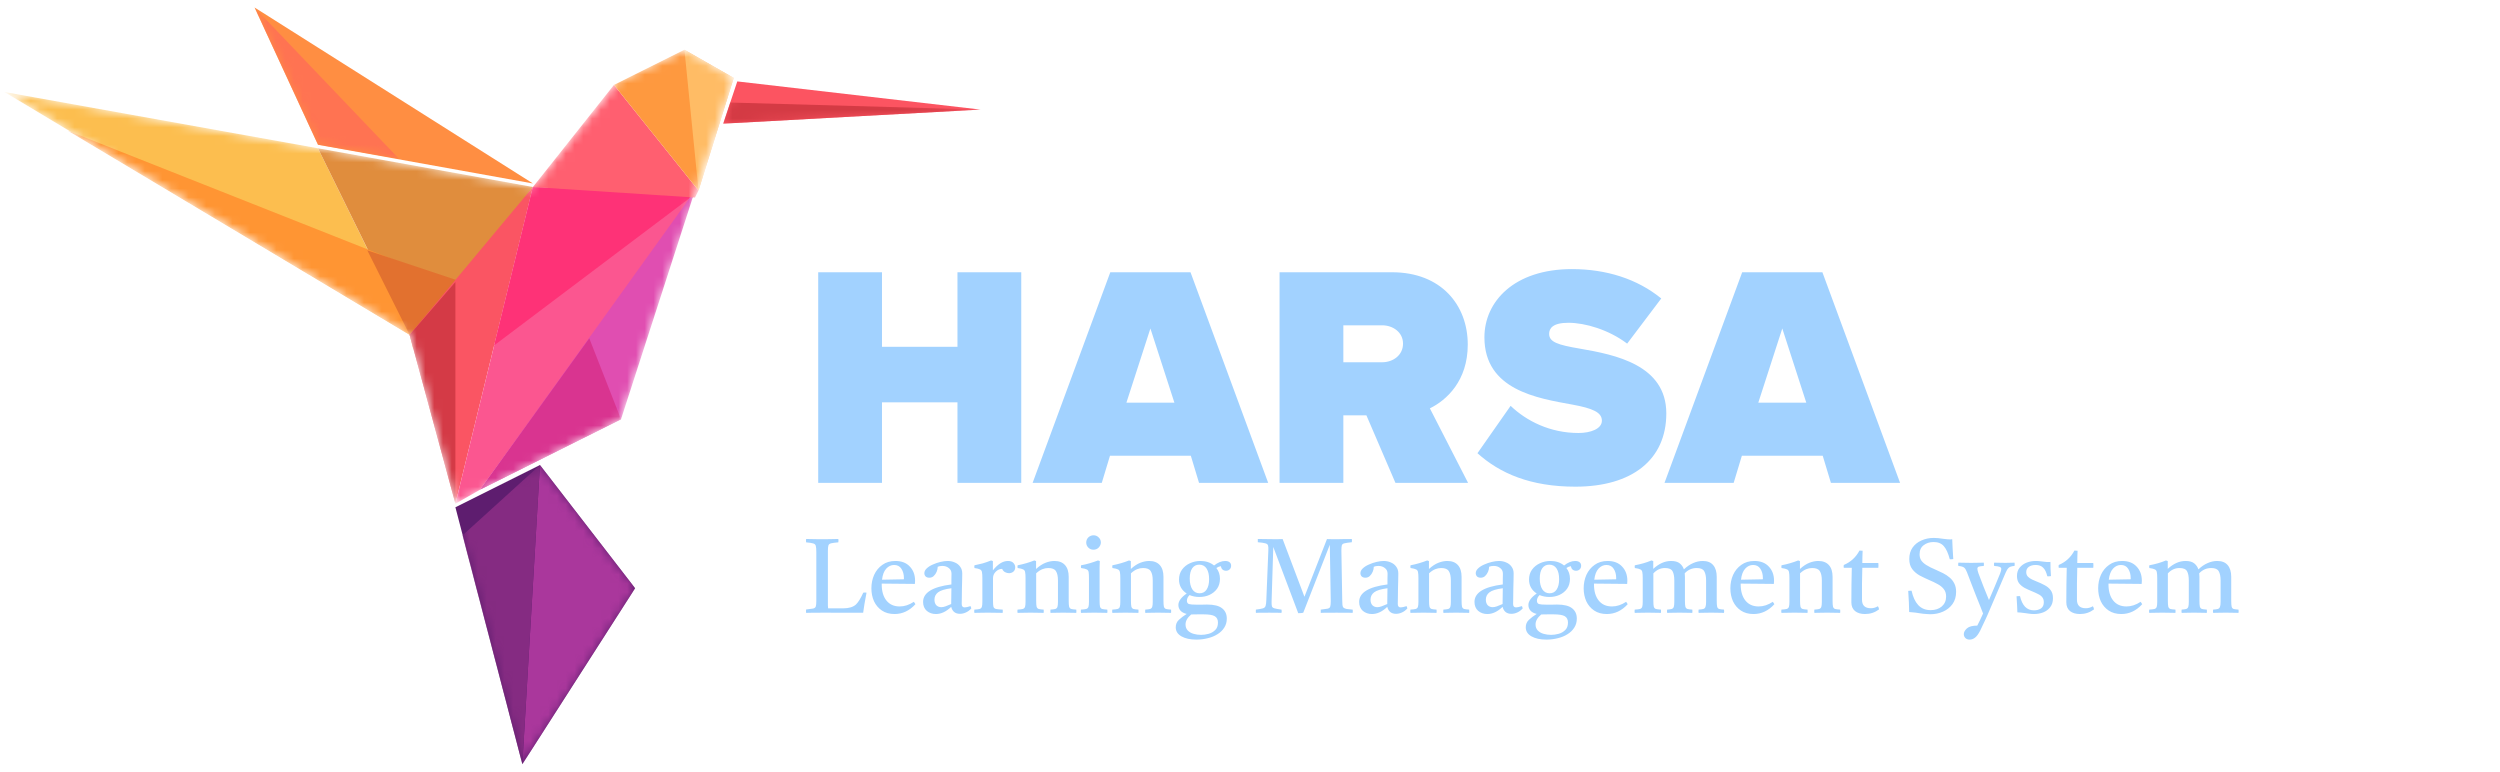 <svg width="285" height="88" viewBox="0 0 285 88" fill="none" xmlns="http://www.w3.org/2000/svg">
<g clip-path="url(#clip0_2197_19279)">
<mask id="mask0_2197_19279" style="mask-type:luminance" maskUnits="userSpaceOnUse" x="0" y="5" width="84" height="53">
<path d="M46.694 38.169L51.916 57.428L70.796 47.798L83.65 8.88L78.026 5.67L70.394 9.281L60.753 21.318L0.5 10.485L46.694 38.169Z" fill="white"/>
</mask>
<g mask="url(#mask0_2197_19279)">
<path fill-rule="evenodd" clip-rule="evenodd" d="M36.25 16.904L46.694 38.169L0.5 10.485L36.25 16.904Z" fill="#FCBE4F"/>
<path fill-rule="evenodd" clip-rule="evenodd" d="M47.498 39.774L36.25 16.904L60.753 21.318L47.498 39.774Z" fill="#E08D3D"/>
<path fill-rule="evenodd" clip-rule="evenodd" d="M7.73 14.898L52.318 32.552L47.096 39.774L46.694 38.169L7.73 14.898Z" fill="#FF9533"/>
<path fill-rule="evenodd" clip-rule="evenodd" d="M47.498 39.774L41.874 28.54L52.719 32.151L47.498 39.774Z" fill="#E2712F"/>
<path fill-rule="evenodd" clip-rule="evenodd" d="M46.694 38.169L60.753 21.318L51.916 57.428L46.694 38.169Z" fill="#FA5563"/>
<path fill-rule="evenodd" clip-rule="evenodd" d="M46.694 38.169L51.916 32.151V57.428L46.694 38.169Z" fill="#D43A46"/>
<path fill-rule="evenodd" clip-rule="evenodd" d="M51.916 57.428L60.753 21.318L79.231 22.12L54.728 55.823L51.916 57.428Z" fill="#FB5690"/>
<path fill-rule="evenodd" clip-rule="evenodd" d="M60.753 21.318L79.231 22.12L56.335 39.373L60.753 21.318Z" fill="#FE3277"/>
<path fill-rule="evenodd" clip-rule="evenodd" d="M54.728 55.823L70.795 47.798L79.231 21.719L54.728 55.823Z" fill="#E04EB1"/>
<path fill-rule="evenodd" clip-rule="evenodd" d="M54.728 55.823L70.795 47.798L67.18 38.57L54.728 55.823Z" fill="#D93490"/>
<path fill-rule="evenodd" clip-rule="evenodd" d="M60.753 21.318L69.992 9.682L79.633 21.719L79.231 22.521L60.753 21.318Z" fill="#FF5F70"/>
<path fill-rule="evenodd" clip-rule="evenodd" d="M79.633 21.719L69.992 9.682L78.026 5.67L83.65 8.88L79.633 21.719Z" fill="#FE993F"/>
<path fill-rule="evenodd" clip-rule="evenodd" d="M83.65 8.88L78.026 5.67L79.633 21.719L83.65 8.88Z" fill="#FFBC65"/>
</g>
<path fill-rule="evenodd" clip-rule="evenodd" d="M51.916 57.829L61.557 53.014L72.402 67.057L59.548 87.118L51.916 57.829Z" fill="#5E1D6F"/>
<mask id="mask1_2197_19279" style="mask-type:luminance" maskUnits="userSpaceOnUse" x="51" y="53" width="22" height="35">
<path d="M51.916 57.829L61.557 53.014L72.402 67.057L59.548 87.118L51.916 57.829Z" fill="white"/>
</mask>
<g mask="url(#mask1_2197_19279)">
<path fill-rule="evenodd" clip-rule="evenodd" d="M59.548 87.118L61.557 53.014L72.402 67.057L59.548 87.118Z" fill="#AA379C"/>
<path fill-rule="evenodd" clip-rule="evenodd" d="M59.548 87.118L52.719 61.039L61.557 53.014L59.548 87.118Z" fill="#852B82"/>
</g>
<path fill-rule="evenodd" clip-rule="evenodd" d="M36.25 16.503L60.753 20.916L29.02 0.855L36.25 16.503Z" fill="#FF8E42"/>
<mask id="mask2_2197_19279" style="mask-type:luminance" maskUnits="userSpaceOnUse" x="29" y="0" width="32" height="21">
<path d="M36.25 16.503L60.753 20.916L29.02 0.855L36.25 16.503Z" fill="white"/>
</mask>
<g mask="url(#mask2_2197_19279)">
<path fill-rule="evenodd" clip-rule="evenodd" d="M36.25 16.503L29.02 0.855L45.489 18.108L36.25 16.503Z" fill="#FF7352"/>
</g>
<path fill-rule="evenodd" clip-rule="evenodd" d="M82.445 14.096L84.051 9.281L111.768 12.491L82.445 14.096Z" fill="#FC5461"/>
<mask id="mask3_2197_19279" style="mask-type:luminance" maskUnits="userSpaceOnUse" x="82" y="9" width="30" height="6">
<path d="M82.445 14.096L84.051 9.281L111.768 12.491L82.445 14.096Z" fill="white"/>
</mask>
<g mask="url(#mask3_2197_19279)">
<path fill-rule="evenodd" clip-rule="evenodd" d="M82.445 14.096L111.768 12.491L83.248 11.688L82.445 14.096Z" fill="#D43A44"/>
</g>
</g>
<path d="M116.423 55.049H109.151V45.869H100.547V55.049H93.275V31.037H100.547V39.533H109.151V31.037H116.423V55.049ZM144.574 55.049H136.69L135.754 51.953H126.538L125.602 55.049H117.718L126.574 31.037H135.718L144.574 55.049ZM133.882 45.905L131.146 37.445L128.41 45.905H133.882ZM167.361 55.049H159.081L155.769 47.345H153.141V55.049H145.869V31.037H158.685C164.301 31.037 167.325 34.781 167.325 39.281C167.325 43.421 164.913 45.617 163.005 46.553L167.361 55.049ZM159.945 39.173C159.945 37.877 158.793 37.085 157.569 37.085H153.141V41.297H157.569C158.793 41.297 159.945 40.505 159.945 39.173ZM168.431 51.665L172.211 46.265C174.011 47.993 176.711 49.361 179.951 49.361C181.319 49.361 182.615 48.893 182.615 47.957C182.615 47.021 181.607 46.553 179.231 46.121C175.271 45.401 169.223 44.465 169.223 38.453C169.223 34.385 172.607 30.677 179.195 30.677C183.119 30.677 186.647 31.793 189.383 34.025L185.495 39.173C183.407 37.589 180.707 36.797 178.799 36.797C176.999 36.797 176.603 37.445 176.603 38.057C176.603 38.993 177.575 39.317 180.131 39.749C184.091 40.433 189.959 41.585 189.959 47.129C189.959 52.421 186.035 55.481 179.591 55.481C174.479 55.481 170.987 53.969 168.431 51.665ZM216.609 55.049H208.725L207.789 51.953H198.573L197.637 55.049H189.753L198.609 31.037H207.753L216.609 55.049ZM205.917 45.905L203.181 37.445L200.445 45.905H205.917Z" fill="#A2D2FF"/>
<path d="M91.896 69.867C91.88 69.747 91.88 69.619 91.896 69.483C92.272 69.443 92.54 69.407 92.7 69.375C92.86 69.335 92.96 69.255 93 69.135C93.04 69.007 93.06 68.803 93.06 68.523V62.943C93.06 62.607 93.04 62.367 93 62.223C92.96 62.079 92.856 61.987 92.688 61.947C92.528 61.899 92.264 61.859 91.896 61.827C91.88 61.707 91.88 61.579 91.896 61.443C92.064 61.443 92.26 61.447 92.484 61.455C92.716 61.455 92.944 61.459 93.168 61.467C93.392 61.467 93.576 61.467 93.72 61.467C93.872 61.467 94.06 61.467 94.284 61.467C94.516 61.459 94.748 61.455 94.98 61.455C95.22 61.447 95.416 61.443 95.568 61.443C95.592 61.563 95.592 61.691 95.568 61.827C95.192 61.859 94.92 61.895 94.752 61.935C94.584 61.975 94.48 62.055 94.44 62.175C94.4 62.295 94.38 62.499 94.38 62.787V68.367C94.38 68.639 94.38 68.859 94.38 69.027C94.388 69.187 94.396 69.295 94.404 69.351H96.108C96.772 69.351 97.264 69.203 97.584 68.907C97.848 68.651 98.124 68.203 98.412 67.563C98.54 67.539 98.664 67.539 98.784 67.563C98.688 68.051 98.608 68.491 98.544 68.883C98.488 69.267 98.44 69.591 98.4 69.855C97.624 69.855 96.848 69.855 96.072 69.855C95.304 69.847 94.532 69.843 93.756 69.843C93.604 69.843 93.412 69.847 93.18 69.855C92.948 69.855 92.716 69.855 92.484 69.855C92.252 69.863 92.056 69.867 91.896 69.867ZM101.979 69.999C101.411 69.999 100.931 69.867 100.539 69.603C100.147 69.339 99.847 68.987 99.639 68.547C99.439 68.099 99.339 67.607 99.339 67.071C99.339 66.519 99.443 66.007 99.651 65.535C99.867 65.063 100.179 64.683 100.587 64.395C100.995 64.099 101.491 63.951 102.075 63.951C102.779 63.951 103.327 64.163 103.719 64.587C104.119 65.003 104.319 65.543 104.319 66.207C104.319 66.287 104.315 66.359 104.307 66.423C104.307 66.479 104.303 66.527 104.295 66.567L100.515 66.531C100.515 66.563 100.515 66.591 100.515 66.615C100.515 67.399 100.695 68.015 101.055 68.463C101.415 68.911 101.919 69.135 102.567 69.135C103.111 69.135 103.647 68.959 104.175 68.607C104.255 68.703 104.315 68.795 104.355 68.883C103.675 69.627 102.883 69.999 101.979 69.999ZM100.551 66.087L103.035 66.039C103.043 66.023 103.047 66.003 103.047 65.979C103.047 65.947 103.047 65.927 103.047 65.919C103.047 65.487 102.951 65.127 102.759 64.839C102.575 64.551 102.299 64.407 101.931 64.407C101.587 64.407 101.287 64.547 101.031 64.827C100.775 65.107 100.615 65.527 100.551 66.087ZM109.432 69.975C108.904 69.975 108.572 69.711 108.436 69.183C107.868 69.727 107.288 69.999 106.696 69.999C106.288 69.999 105.94 69.879 105.652 69.639C105.372 69.391 105.232 69.051 105.232 68.619C105.232 67.563 106.308 66.899 108.46 66.627C108.46 66.435 108.46 66.239 108.46 66.039C108.468 65.839 108.472 65.627 108.472 65.403C108.472 65.123 108.368 64.907 108.16 64.755C107.96 64.595 107.716 64.515 107.428 64.515C107.22 64.515 107.044 64.547 106.9 64.611C106.9 64.795 106.86 64.983 106.78 65.175C106.7 65.367 106.588 65.531 106.444 65.667C106.308 65.795 106.14 65.859 105.94 65.859C105.764 65.859 105.624 65.811 105.52 65.715C105.424 65.611 105.376 65.487 105.376 65.343C105.376 65.151 105.464 64.971 105.64 64.803C105.824 64.627 106.056 64.479 106.336 64.359C106.616 64.231 106.908 64.131 107.212 64.059C107.516 63.987 107.788 63.951 108.028 63.951C108.324 63.951 108.596 64.007 108.844 64.119C109.1 64.223 109.304 64.383 109.456 64.599C109.616 64.807 109.696 65.067 109.696 65.379C109.696 65.571 109.692 65.823 109.684 66.135C109.676 66.439 109.668 66.767 109.66 67.119C109.66 67.463 109.656 67.791 109.648 68.103C109.64 68.415 109.636 68.667 109.636 68.859C109.636 69.115 109.748 69.243 109.972 69.243C110.116 69.243 110.336 69.195 110.632 69.099C110.664 69.139 110.684 69.183 110.692 69.231C110.708 69.279 110.72 69.323 110.728 69.363C110.528 69.579 110.316 69.735 110.092 69.831C109.876 69.927 109.656 69.975 109.432 69.975ZM108.436 68.859L108.46 67.059C107.724 67.155 107.216 67.311 106.936 67.527C106.664 67.743 106.528 68.019 106.528 68.355C106.528 68.635 106.6 68.851 106.744 69.003C106.896 69.147 107.084 69.219 107.308 69.219C107.452 69.219 107.612 69.187 107.788 69.123C107.972 69.059 108.188 68.971 108.436 68.859ZM111.078 69.867C111.054 69.739 111.054 69.615 111.078 69.495C111.35 69.479 111.55 69.455 111.678 69.423C111.806 69.383 111.89 69.303 111.93 69.183C111.97 69.063 111.99 68.871 111.99 68.607V65.919C111.99 65.607 111.974 65.375 111.942 65.223C111.918 65.071 111.842 64.967 111.714 64.911C111.594 64.847 111.386 64.795 111.09 64.755C111.066 64.643 111.066 64.539 111.09 64.443C111.41 64.379 111.722 64.307 112.026 64.227C112.33 64.139 112.65 64.027 112.986 63.891L113.19 63.963V65.019C113.75 64.307 114.322 63.951 114.906 63.951C115.186 63.951 115.394 64.027 115.53 64.179C115.666 64.323 115.734 64.487 115.734 64.671C115.734 64.887 115.662 65.055 115.518 65.175C115.374 65.287 115.21 65.343 115.026 65.343C114.874 65.343 114.722 65.303 114.57 65.223C114.426 65.143 114.318 65.019 114.246 64.851C113.974 64.851 113.73 64.959 113.514 65.175C113.306 65.383 113.202 65.627 113.202 65.907V68.487C113.202 68.799 113.218 69.023 113.25 69.159C113.29 69.295 113.386 69.383 113.538 69.423C113.698 69.455 113.954 69.479 114.306 69.495C114.322 69.607 114.322 69.731 114.306 69.867C114.034 69.867 113.754 69.863 113.466 69.855C113.178 69.847 112.882 69.843 112.578 69.843C112.282 69.843 112.018 69.847 111.786 69.855C111.562 69.863 111.326 69.867 111.078 69.867ZM119.756 69.867C119.74 69.739 119.74 69.615 119.756 69.495C120.004 69.479 120.188 69.455 120.308 69.423C120.428 69.383 120.508 69.303 120.548 69.183C120.588 69.063 120.608 68.871 120.608 68.607V66.183C120.608 65.703 120.532 65.347 120.38 65.115C120.236 64.875 119.944 64.755 119.504 64.755C119.272 64.755 119.048 64.799 118.832 64.887C118.616 64.967 118.38 65.123 118.124 65.355V68.487C118.124 68.799 118.14 69.023 118.172 69.159C118.212 69.295 118.292 69.383 118.412 69.423C118.532 69.455 118.72 69.479 118.976 69.495C118.992 69.615 118.992 69.739 118.976 69.867C118.752 69.867 118.516 69.863 118.268 69.855C118.028 69.847 117.768 69.843 117.488 69.843C117.232 69.843 116.98 69.847 116.732 69.855C116.484 69.863 116.24 69.867 116 69.867C115.976 69.739 115.976 69.615 116 69.495C116.272 69.479 116.472 69.455 116.6 69.423C116.728 69.383 116.812 69.303 116.852 69.183C116.892 69.063 116.912 68.871 116.912 68.607V65.919C116.912 65.607 116.896 65.375 116.864 65.223C116.84 65.071 116.764 64.967 116.636 64.911C116.516 64.847 116.308 64.795 116.012 64.755C115.988 64.643 115.988 64.539 116.012 64.443C116.7 64.307 117.332 64.123 117.908 63.891L118.112 63.963V64.863C118.48 64.527 118.84 64.291 119.192 64.155C119.544 64.019 119.88 63.951 120.2 63.951C120.728 63.951 121.132 64.107 121.412 64.419C121.692 64.731 121.832 65.179 121.832 65.763V68.487C121.832 68.799 121.848 69.023 121.88 69.159C121.92 69.295 122 69.383 122.12 69.423C122.24 69.455 122.432 69.479 122.696 69.495C122.712 69.615 122.712 69.739 122.696 69.867C122.456 69.867 122.22 69.863 121.988 69.855C121.764 69.847 121.5 69.843 121.196 69.843C120.9 69.843 120.64 69.847 120.416 69.855C120.2 69.863 119.98 69.867 119.756 69.867ZM126.23 69.867C126.006 69.867 125.774 69.863 125.534 69.855C125.294 69.847 125.034 69.843 124.754 69.843C124.498 69.843 124.238 69.847 123.974 69.855C123.718 69.863 123.47 69.867 123.23 69.867C123.206 69.739 123.206 69.615 123.23 69.495C123.502 69.479 123.702 69.455 123.83 69.423C123.958 69.383 124.042 69.303 124.082 69.183C124.122 69.063 124.142 68.871 124.142 68.607V65.919C124.142 65.607 124.13 65.375 124.106 65.223C124.082 65.071 124.006 64.967 123.878 64.911C123.758 64.847 123.546 64.795 123.242 64.755C123.218 64.643 123.218 64.539 123.242 64.443C123.594 64.379 123.93 64.299 124.25 64.203C124.57 64.107 124.878 64.003 125.174 63.891L125.378 63.963C125.37 64.211 125.362 64.443 125.354 64.659C125.354 64.875 125.354 65.079 125.354 65.271V68.487C125.354 68.799 125.37 69.023 125.402 69.159C125.442 69.295 125.522 69.383 125.642 69.423C125.77 69.455 125.966 69.479 126.23 69.495C126.254 69.615 126.254 69.739 126.23 69.867ZM123.83 61.851C123.83 61.619 123.91 61.423 124.07 61.263C124.238 61.103 124.438 61.023 124.67 61.023C124.894 61.023 125.086 61.103 125.246 61.263C125.414 61.423 125.498 61.615 125.498 61.839C125.498 62.047 125.418 62.239 125.258 62.415C125.098 62.583 124.894 62.667 124.646 62.667C124.422 62.667 124.23 62.587 124.07 62.427C123.91 62.267 123.83 62.075 123.83 61.851ZM130.56 69.867C130.544 69.739 130.544 69.615 130.56 69.495C130.808 69.479 130.992 69.455 131.112 69.423C131.232 69.383 131.312 69.303 131.352 69.183C131.392 69.063 131.412 68.871 131.412 68.607V66.183C131.412 65.703 131.336 65.347 131.184 65.115C131.04 64.875 130.748 64.755 130.308 64.755C130.076 64.755 129.852 64.799 129.636 64.887C129.42 64.967 129.184 65.123 128.928 65.355V68.487C128.928 68.799 128.944 69.023 128.976 69.159C129.016 69.295 129.096 69.383 129.216 69.423C129.336 69.455 129.524 69.479 129.78 69.495C129.796 69.615 129.796 69.739 129.78 69.867C129.556 69.867 129.32 69.863 129.072 69.855C128.832 69.847 128.572 69.843 128.292 69.843C128.036 69.843 127.784 69.847 127.536 69.855C127.288 69.863 127.044 69.867 126.804 69.867C126.78 69.739 126.78 69.615 126.804 69.495C127.076 69.479 127.276 69.455 127.404 69.423C127.532 69.383 127.616 69.303 127.656 69.183C127.696 69.063 127.716 68.871 127.716 68.607V65.919C127.716 65.607 127.7 65.375 127.668 65.223C127.644 65.071 127.568 64.967 127.44 64.911C127.32 64.847 127.112 64.795 126.816 64.755C126.792 64.643 126.792 64.539 126.816 64.443C127.504 64.307 128.136 64.123 128.712 63.891L128.916 63.963V64.863C129.284 64.527 129.644 64.291 129.996 64.155C130.348 64.019 130.684 63.951 131.004 63.951C131.532 63.951 131.936 64.107 132.216 64.419C132.496 64.731 132.636 65.179 132.636 65.763V68.487C132.636 68.799 132.652 69.023 132.684 69.159C132.724 69.295 132.804 69.383 132.924 69.423C133.044 69.455 133.236 69.479 133.5 69.495C133.516 69.615 133.516 69.739 133.5 69.867C133.26 69.867 133.024 69.863 132.792 69.855C132.568 69.847 132.304 69.843 132 69.843C131.704 69.843 131.444 69.847 131.22 69.855C131.004 69.863 130.784 69.867 130.56 69.867ZM136.387 72.915C135.683 72.915 135.115 72.791 134.683 72.543C134.251 72.295 134.035 71.951 134.035 71.511C134.035 71.167 134.155 70.883 134.395 70.659C134.635 70.435 134.931 70.211 135.283 69.987C134.971 69.915 134.735 69.791 134.575 69.615C134.415 69.431 134.335 69.215 134.335 68.967C134.335 68.535 134.651 68.099 135.283 67.659C135.019 67.491 134.807 67.275 134.647 67.011C134.487 66.739 134.407 66.427 134.407 66.075C134.407 65.635 134.519 65.259 134.743 64.947C134.975 64.627 135.275 64.383 135.643 64.215C136.019 64.039 136.419 63.951 136.843 63.951C137.467 63.951 137.987 64.123 138.403 64.467C138.835 64.123 139.259 63.951 139.675 63.951C139.883 63.951 140.047 63.999 140.167 64.095C140.287 64.183 140.347 64.315 140.347 64.491C140.347 64.667 140.291 64.807 140.179 64.911C140.067 65.015 139.931 65.067 139.771 65.067C139.619 65.067 139.487 65.023 139.375 64.935C139.271 64.839 139.203 64.707 139.171 64.539C139.059 64.563 138.967 64.591 138.895 64.623C138.831 64.655 138.755 64.699 138.667 64.755C138.939 65.099 139.075 65.507 139.075 65.979C139.075 66.419 138.967 66.795 138.751 67.107C138.535 67.411 138.247 67.647 137.887 67.815C137.535 67.975 137.147 68.055 136.723 68.055C136.323 68.055 135.951 67.983 135.607 67.839C135.407 68.039 135.307 68.251 135.307 68.475C135.307 68.675 135.383 68.803 135.535 68.859C135.687 68.907 135.967 68.931 136.375 68.931C136.559 68.931 136.779 68.931 137.035 68.931C137.291 68.923 137.479 68.919 137.599 68.919C138.399 68.919 138.975 69.063 139.327 69.351C139.679 69.631 139.855 70.019 139.855 70.515C139.855 70.907 139.759 71.251 139.567 71.547C139.375 71.851 139.115 72.103 138.787 72.303C138.459 72.511 138.087 72.663 137.671 72.759C137.263 72.863 136.835 72.915 136.387 72.915ZM135.799 70.047C135.367 70.407 135.151 70.787 135.151 71.187C135.151 71.467 135.235 71.695 135.403 71.871C135.571 72.047 135.791 72.175 136.063 72.255C136.335 72.335 136.623 72.375 136.927 72.375C137.199 72.375 137.483 72.335 137.779 72.255C138.075 72.175 138.327 72.031 138.535 71.823C138.743 71.623 138.847 71.339 138.847 70.971C138.847 70.635 138.727 70.395 138.487 70.251C138.255 70.107 137.819 70.035 137.179 70.035C137.027 70.035 136.839 70.035 136.615 70.035C136.391 70.043 136.143 70.047 135.871 70.047C135.847 70.047 135.823 70.047 135.799 70.047ZM136.747 67.635C137.099 67.635 137.367 67.495 137.551 67.215C137.743 66.927 137.839 66.531 137.839 66.027C137.839 65.515 137.743 65.111 137.551 64.815C137.359 64.519 137.079 64.371 136.711 64.371C136.367 64.371 136.099 64.511 135.907 64.791C135.723 65.063 135.631 65.451 135.631 65.955C135.631 66.467 135.727 66.875 135.919 67.179C136.119 67.483 136.395 67.635 136.747 67.635ZM148.706 68.031L151.274 61.455C151.442 61.463 151.618 61.467 151.802 61.467C151.986 61.467 152.142 61.467 152.27 61.467C152.334 61.467 152.45 61.467 152.618 61.467C152.794 61.459 152.982 61.455 153.182 61.455C153.39 61.455 153.578 61.455 153.746 61.455C153.922 61.447 154.042 61.443 154.106 61.443C154.13 61.563 154.13 61.687 154.106 61.815H154.082C153.714 61.855 153.446 61.895 153.278 61.935C153.11 61.967 153.006 62.047 152.966 62.175C152.934 62.295 152.918 62.495 152.918 62.775L153.014 68.379C153.014 68.627 153.022 68.823 153.038 68.967C153.054 69.111 153.098 69.215 153.17 69.279C153.242 69.343 153.358 69.391 153.518 69.423C153.678 69.447 153.906 69.471 154.202 69.495C154.226 69.615 154.226 69.739 154.202 69.867C154.138 69.867 154.018 69.863 153.842 69.855C153.674 69.855 153.486 69.855 153.278 69.855C153.078 69.855 152.89 69.855 152.714 69.855C152.546 69.847 152.43 69.843 152.366 69.843C152.302 69.843 152.186 69.847 152.018 69.855C151.85 69.855 151.666 69.855 151.466 69.855C151.266 69.855 151.082 69.855 150.914 69.855C150.746 69.863 150.63 69.867 150.566 69.867C150.558 69.747 150.558 69.623 150.566 69.495H150.59C150.942 69.455 151.198 69.419 151.358 69.387C151.518 69.347 151.614 69.267 151.646 69.147C151.686 69.019 151.706 68.815 151.706 68.535L151.598 62.103L148.574 69.843C148.518 69.867 148.43 69.883 148.31 69.891C148.19 69.899 148.086 69.903 147.998 69.903L145.154 62.355L144.962 68.535C144.954 68.799 144.966 68.991 144.998 69.111C145.03 69.223 145.126 69.303 145.286 69.351C145.446 69.399 145.714 69.447 146.09 69.495C146.122 69.623 146.122 69.747 146.09 69.867C146.01 69.867 145.87 69.863 145.67 69.855C145.478 69.855 145.282 69.855 145.082 69.855C144.89 69.847 144.75 69.843 144.662 69.843C144.614 69.843 144.518 69.847 144.374 69.855C144.238 69.855 144.086 69.855 143.918 69.855C143.75 69.855 143.594 69.855 143.45 69.855C143.314 69.863 143.222 69.867 143.174 69.867C143.158 69.739 143.158 69.615 143.174 69.495C143.55 69.447 143.818 69.399 143.978 69.351C144.138 69.303 144.238 69.207 144.278 69.063C144.326 68.919 144.354 68.691 144.362 68.379L144.59 62.775C144.606 62.495 144.594 62.295 144.554 62.175C144.514 62.055 144.406 61.975 144.23 61.935C144.062 61.887 143.782 61.847 143.39 61.815C143.382 61.687 143.382 61.563 143.39 61.443C143.662 61.443 143.942 61.447 144.23 61.455C144.518 61.463 144.838 61.467 145.19 61.467C145.31 61.467 145.47 61.467 145.67 61.467C145.87 61.467 146.054 61.463 146.222 61.455L148.706 68.031ZM159.143 69.975C158.615 69.975 158.283 69.711 158.147 69.183C157.579 69.727 156.999 69.999 156.407 69.999C155.999 69.999 155.651 69.879 155.363 69.639C155.083 69.391 154.943 69.051 154.943 68.619C154.943 67.563 156.019 66.899 158.171 66.627C158.171 66.435 158.171 66.239 158.171 66.039C158.179 65.839 158.183 65.627 158.183 65.403C158.183 65.123 158.079 64.907 157.871 64.755C157.671 64.595 157.427 64.515 157.139 64.515C156.931 64.515 156.755 64.547 156.611 64.611C156.611 64.795 156.571 64.983 156.491 65.175C156.411 65.367 156.299 65.531 156.155 65.667C156.019 65.795 155.851 65.859 155.651 65.859C155.475 65.859 155.335 65.811 155.231 65.715C155.135 65.611 155.087 65.487 155.087 65.343C155.087 65.151 155.175 64.971 155.351 64.803C155.535 64.627 155.767 64.479 156.047 64.359C156.327 64.231 156.619 64.131 156.923 64.059C157.227 63.987 157.499 63.951 157.739 63.951C158.035 63.951 158.307 64.007 158.555 64.119C158.811 64.223 159.015 64.383 159.167 64.599C159.327 64.807 159.407 65.067 159.407 65.379C159.407 65.571 159.403 65.823 159.395 66.135C159.387 66.439 159.379 66.767 159.371 67.119C159.371 67.463 159.367 67.791 159.359 68.103C159.351 68.415 159.347 68.667 159.347 68.859C159.347 69.115 159.459 69.243 159.683 69.243C159.827 69.243 160.047 69.195 160.343 69.099C160.375 69.139 160.395 69.183 160.403 69.231C160.419 69.279 160.431 69.323 160.439 69.363C160.239 69.579 160.027 69.735 159.803 69.831C159.587 69.927 159.367 69.975 159.143 69.975ZM158.147 68.859L158.171 67.059C157.435 67.155 156.927 67.311 156.647 67.527C156.375 67.743 156.239 68.019 156.239 68.355C156.239 68.635 156.311 68.851 156.455 69.003C156.607 69.147 156.795 69.219 157.019 69.219C157.163 69.219 157.323 69.187 157.499 69.123C157.683 69.059 157.899 68.971 158.147 68.859ZM164.545 69.867C164.529 69.739 164.529 69.615 164.545 69.495C164.793 69.479 164.977 69.455 165.097 69.423C165.217 69.383 165.297 69.303 165.337 69.183C165.377 69.063 165.397 68.871 165.397 68.607V66.183C165.397 65.703 165.321 65.347 165.169 65.115C165.025 64.875 164.733 64.755 164.293 64.755C164.061 64.755 163.837 64.799 163.621 64.887C163.405 64.967 163.169 65.123 162.913 65.355V68.487C162.913 68.799 162.929 69.023 162.961 69.159C163.001 69.295 163.081 69.383 163.201 69.423C163.321 69.455 163.509 69.479 163.765 69.495C163.781 69.615 163.781 69.739 163.765 69.867C163.541 69.867 163.305 69.863 163.057 69.855C162.817 69.847 162.557 69.843 162.277 69.843C162.021 69.843 161.769 69.847 161.521 69.855C161.273 69.863 161.029 69.867 160.789 69.867C160.765 69.739 160.765 69.615 160.789 69.495C161.061 69.479 161.261 69.455 161.389 69.423C161.517 69.383 161.601 69.303 161.641 69.183C161.681 69.063 161.701 68.871 161.701 68.607V65.919C161.701 65.607 161.685 65.375 161.653 65.223C161.629 65.071 161.553 64.967 161.425 64.911C161.305 64.847 161.097 64.795 160.801 64.755C160.777 64.643 160.777 64.539 160.801 64.443C161.489 64.307 162.121 64.123 162.697 63.891L162.901 63.963V64.863C163.269 64.527 163.629 64.291 163.981 64.155C164.333 64.019 164.669 63.951 164.989 63.951C165.517 63.951 165.921 64.107 166.201 64.419C166.481 64.731 166.621 65.179 166.621 65.763V68.487C166.621 68.799 166.637 69.023 166.669 69.159C166.709 69.295 166.789 69.383 166.909 69.423C167.029 69.455 167.221 69.479 167.485 69.495C167.501 69.615 167.501 69.739 167.485 69.867C167.245 69.867 167.009 69.863 166.777 69.855C166.553 69.847 166.289 69.843 165.985 69.843C165.689 69.843 165.429 69.847 165.205 69.855C164.989 69.863 164.769 69.867 164.545 69.867ZM172.291 69.975C171.763 69.975 171.431 69.711 171.295 69.183C170.727 69.727 170.147 69.999 169.555 69.999C169.147 69.999 168.799 69.879 168.511 69.639C168.231 69.391 168.091 69.051 168.091 68.619C168.091 67.563 169.167 66.899 171.319 66.627C171.319 66.435 171.319 66.239 171.319 66.039C171.327 65.839 171.331 65.627 171.331 65.403C171.331 65.123 171.227 64.907 171.019 64.755C170.819 64.595 170.575 64.515 170.287 64.515C170.079 64.515 169.903 64.547 169.759 64.611C169.759 64.795 169.719 64.983 169.639 65.175C169.559 65.367 169.447 65.531 169.303 65.667C169.167 65.795 168.999 65.859 168.799 65.859C168.623 65.859 168.483 65.811 168.379 65.715C168.283 65.611 168.235 65.487 168.235 65.343C168.235 65.151 168.323 64.971 168.499 64.803C168.683 64.627 168.915 64.479 169.195 64.359C169.475 64.231 169.767 64.131 170.071 64.059C170.375 63.987 170.647 63.951 170.887 63.951C171.183 63.951 171.455 64.007 171.703 64.119C171.959 64.223 172.163 64.383 172.315 64.599C172.475 64.807 172.555 65.067 172.555 65.379C172.555 65.571 172.551 65.823 172.543 66.135C172.535 66.439 172.527 66.767 172.519 67.119C172.519 67.463 172.515 67.791 172.507 68.103C172.499 68.415 172.495 68.667 172.495 68.859C172.495 69.115 172.607 69.243 172.831 69.243C172.975 69.243 173.195 69.195 173.491 69.099C173.523 69.139 173.543 69.183 173.551 69.231C173.567 69.279 173.579 69.323 173.587 69.363C173.387 69.579 173.175 69.735 172.951 69.831C172.735 69.927 172.515 69.975 172.291 69.975ZM171.295 68.859L171.319 67.059C170.583 67.155 170.075 67.311 169.795 67.527C169.523 67.743 169.387 68.019 169.387 68.355C169.387 68.635 169.459 68.851 169.603 69.003C169.755 69.147 169.943 69.219 170.167 69.219C170.311 69.219 170.471 69.187 170.647 69.123C170.831 69.059 171.047 68.971 171.295 68.859ZM176.289 72.915C175.585 72.915 175.017 72.791 174.585 72.543C174.153 72.295 173.937 71.951 173.937 71.511C173.937 71.167 174.057 70.883 174.297 70.659C174.537 70.435 174.833 70.211 175.185 69.987C174.873 69.915 174.637 69.791 174.477 69.615C174.317 69.431 174.237 69.215 174.237 68.967C174.237 68.535 174.553 68.099 175.185 67.659C174.921 67.491 174.709 67.275 174.549 67.011C174.389 66.739 174.309 66.427 174.309 66.075C174.309 65.635 174.421 65.259 174.645 64.947C174.877 64.627 175.177 64.383 175.545 64.215C175.921 64.039 176.321 63.951 176.745 63.951C177.369 63.951 177.889 64.123 178.305 64.467C178.737 64.123 179.161 63.951 179.577 63.951C179.785 63.951 179.949 63.999 180.069 64.095C180.189 64.183 180.249 64.315 180.249 64.491C180.249 64.667 180.193 64.807 180.081 64.911C179.969 65.015 179.833 65.067 179.673 65.067C179.521 65.067 179.389 65.023 179.277 64.935C179.173 64.839 179.105 64.707 179.073 64.539C178.961 64.563 178.869 64.591 178.797 64.623C178.733 64.655 178.657 64.699 178.569 64.755C178.841 65.099 178.977 65.507 178.977 65.979C178.977 66.419 178.869 66.795 178.653 67.107C178.437 67.411 178.149 67.647 177.789 67.815C177.437 67.975 177.049 68.055 176.625 68.055C176.225 68.055 175.853 67.983 175.509 67.839C175.309 68.039 175.209 68.251 175.209 68.475C175.209 68.675 175.285 68.803 175.437 68.859C175.589 68.907 175.869 68.931 176.277 68.931C176.461 68.931 176.681 68.931 176.937 68.931C177.193 68.923 177.381 68.919 177.501 68.919C178.301 68.919 178.877 69.063 179.229 69.351C179.581 69.631 179.757 70.019 179.757 70.515C179.757 70.907 179.661 71.251 179.469 71.547C179.277 71.851 179.017 72.103 178.689 72.303C178.361 72.511 177.989 72.663 177.573 72.759C177.165 72.863 176.737 72.915 176.289 72.915ZM175.701 70.047C175.269 70.407 175.053 70.787 175.053 71.187C175.053 71.467 175.137 71.695 175.305 71.871C175.473 72.047 175.693 72.175 175.965 72.255C176.237 72.335 176.525 72.375 176.829 72.375C177.101 72.375 177.385 72.335 177.681 72.255C177.977 72.175 178.229 72.031 178.437 71.823C178.645 71.623 178.749 71.339 178.749 70.971C178.749 70.635 178.629 70.395 178.389 70.251C178.157 70.107 177.721 70.035 177.081 70.035C176.929 70.035 176.741 70.035 176.517 70.035C176.293 70.043 176.045 70.047 175.773 70.047C175.749 70.047 175.725 70.047 175.701 70.047ZM176.649 67.635C177.001 67.635 177.269 67.495 177.453 67.215C177.645 66.927 177.741 66.531 177.741 66.027C177.741 65.515 177.645 65.111 177.453 64.815C177.261 64.519 176.981 64.371 176.613 64.371C176.269 64.371 176.001 64.511 175.809 64.791C175.625 65.063 175.533 65.451 175.533 65.955C175.533 66.467 175.629 66.875 175.821 67.179C176.021 67.483 176.297 67.635 176.649 67.635ZM183.178 69.999C182.61 69.999 182.13 69.867 181.738 69.603C181.346 69.339 181.046 68.987 180.838 68.547C180.638 68.099 180.538 67.607 180.538 67.071C180.538 66.519 180.642 66.007 180.85 65.535C181.066 65.063 181.378 64.683 181.786 64.395C182.194 64.099 182.69 63.951 183.274 63.951C183.978 63.951 184.526 64.163 184.918 64.587C185.318 65.003 185.518 65.543 185.518 66.207C185.518 66.287 185.514 66.359 185.506 66.423C185.506 66.479 185.502 66.527 185.494 66.567L181.714 66.531C181.714 66.563 181.714 66.591 181.714 66.615C181.714 67.399 181.894 68.015 182.254 68.463C182.614 68.911 183.118 69.135 183.766 69.135C184.31 69.135 184.846 68.959 185.374 68.607C185.454 68.703 185.514 68.795 185.554 68.883C184.874 69.627 184.082 69.999 183.178 69.999ZM181.75 66.087L184.234 66.039C184.242 66.023 184.246 66.003 184.246 65.979C184.246 65.947 184.246 65.927 184.246 65.919C184.246 65.487 184.15 65.127 183.958 64.839C183.774 64.551 183.498 64.407 183.13 64.407C182.786 64.407 182.486 64.547 182.23 64.827C181.974 65.107 181.814 65.527 181.75 66.087ZM193.643 69.867C193.619 69.739 193.619 69.615 193.643 69.495C193.883 69.479 194.063 69.455 194.183 69.423C194.303 69.383 194.383 69.303 194.423 69.183C194.471 69.063 194.495 68.871 194.495 68.607V66.183C194.495 65.711 194.423 65.355 194.279 65.115C194.143 64.875 193.859 64.755 193.427 64.755C192.891 64.755 192.435 64.955 192.059 65.355C192.075 65.483 192.083 65.619 192.083 65.763V68.487C192.083 68.799 192.099 69.023 192.131 69.159C192.171 69.295 192.251 69.383 192.371 69.423C192.491 69.455 192.675 69.479 192.923 69.495C192.939 69.615 192.939 69.739 192.923 69.867C192.699 69.867 192.475 69.863 192.251 69.855C192.027 69.847 191.763 69.843 191.459 69.843C191.163 69.843 190.903 69.847 190.679 69.855C190.463 69.863 190.255 69.867 190.055 69.867C190.031 69.739 190.031 69.615 190.055 69.495C190.287 69.479 190.459 69.455 190.571 69.423C190.691 69.383 190.771 69.303 190.811 69.183C190.851 69.063 190.871 68.871 190.871 68.607V66.183C190.871 65.711 190.803 65.355 190.667 65.115C190.531 64.875 190.243 64.755 189.803 64.755C189.299 64.755 188.859 64.959 188.483 65.367V68.487C188.483 68.799 188.499 69.023 188.531 69.159C188.571 69.295 188.651 69.383 188.771 69.423C188.899 69.455 189.091 69.479 189.347 69.495C189.363 69.615 189.363 69.739 189.347 69.867C189.123 69.867 188.891 69.863 188.651 69.855C188.419 69.847 188.151 69.843 187.847 69.843C187.559 69.843 187.299 69.847 187.067 69.855C186.835 69.863 186.599 69.867 186.359 69.867C186.335 69.739 186.335 69.615 186.359 69.495C186.631 69.479 186.831 69.455 186.959 69.423C187.087 69.383 187.171 69.303 187.211 69.183C187.251 69.063 187.271 68.871 187.271 68.607V65.919C187.271 65.607 187.255 65.375 187.223 65.223C187.199 65.071 187.123 64.967 186.995 64.911C186.875 64.847 186.667 64.795 186.371 64.755C186.347 64.643 186.347 64.539 186.371 64.443C186.707 64.379 187.031 64.303 187.343 64.215C187.655 64.127 187.963 64.019 188.267 63.891L188.471 63.963V64.851C189.119 64.251 189.795 63.951 190.499 63.951C190.939 63.951 191.271 64.043 191.495 64.227C191.719 64.411 191.875 64.639 191.963 64.911C192.307 64.583 192.659 64.343 193.019 64.191C193.379 64.031 193.743 63.951 194.111 63.951C194.639 63.951 195.035 64.107 195.299 64.419C195.571 64.731 195.707 65.179 195.707 65.763V68.487C195.707 68.799 195.723 69.023 195.755 69.159C195.787 69.295 195.863 69.383 195.983 69.423C196.103 69.455 196.287 69.479 196.535 69.495C196.559 69.615 196.559 69.739 196.535 69.867C196.311 69.867 196.087 69.863 195.863 69.855C195.639 69.847 195.379 69.843 195.083 69.843C194.779 69.843 194.511 69.847 194.279 69.855C194.055 69.863 193.843 69.867 193.643 69.867ZM199.901 69.999C199.333 69.999 198.853 69.867 198.461 69.603C198.069 69.339 197.769 68.987 197.561 68.547C197.361 68.099 197.261 67.607 197.261 67.071C197.261 66.519 197.365 66.007 197.573 65.535C197.789 65.063 198.101 64.683 198.509 64.395C198.917 64.099 199.413 63.951 199.997 63.951C200.701 63.951 201.249 64.163 201.641 64.587C202.041 65.003 202.241 65.543 202.241 66.207C202.241 66.287 202.237 66.359 202.229 66.423C202.229 66.479 202.225 66.527 202.217 66.567L198.437 66.531C198.437 66.563 198.437 66.591 198.437 66.615C198.437 67.399 198.617 68.015 198.977 68.463C199.337 68.911 199.841 69.135 200.489 69.135C201.033 69.135 201.569 68.959 202.097 68.607C202.177 68.703 202.237 68.795 202.277 68.883C201.597 69.627 200.805 69.999 199.901 69.999ZM198.473 66.087L200.957 66.039C200.965 66.023 200.969 66.003 200.969 65.979C200.969 65.947 200.969 65.927 200.969 65.919C200.969 65.487 200.873 65.127 200.681 64.839C200.497 64.551 200.221 64.407 199.853 64.407C199.509 64.407 199.209 64.547 198.953 64.827C198.697 65.107 198.537 65.527 198.473 66.087ZM206.838 69.867C206.822 69.739 206.822 69.615 206.838 69.495C207.086 69.479 207.27 69.455 207.39 69.423C207.51 69.383 207.59 69.303 207.63 69.183C207.67 69.063 207.69 68.871 207.69 68.607V66.183C207.69 65.703 207.614 65.347 207.462 65.115C207.318 64.875 207.026 64.755 206.586 64.755C206.354 64.755 206.13 64.799 205.914 64.887C205.698 64.967 205.462 65.123 205.206 65.355V68.487C205.206 68.799 205.222 69.023 205.254 69.159C205.294 69.295 205.374 69.383 205.494 69.423C205.614 69.455 205.802 69.479 206.058 69.495C206.074 69.615 206.074 69.739 206.058 69.867C205.834 69.867 205.598 69.863 205.35 69.855C205.11 69.847 204.85 69.843 204.57 69.843C204.314 69.843 204.062 69.847 203.814 69.855C203.566 69.863 203.322 69.867 203.082 69.867C203.058 69.739 203.058 69.615 203.082 69.495C203.354 69.479 203.554 69.455 203.682 69.423C203.81 69.383 203.894 69.303 203.934 69.183C203.974 69.063 203.994 68.871 203.994 68.607V65.919C203.994 65.607 203.978 65.375 203.946 65.223C203.922 65.071 203.846 64.967 203.718 64.911C203.598 64.847 203.39 64.795 203.094 64.755C203.07 64.643 203.07 64.539 203.094 64.443C203.782 64.307 204.414 64.123 204.99 63.891L205.194 63.963V64.863C205.562 64.527 205.922 64.291 206.274 64.155C206.626 64.019 206.962 63.951 207.282 63.951C207.81 63.951 208.214 64.107 208.494 64.419C208.774 64.731 208.914 65.179 208.914 65.763V68.487C208.914 68.799 208.93 69.023 208.962 69.159C209.002 69.295 209.082 69.383 209.202 69.423C209.322 69.455 209.514 69.479 209.778 69.495C209.794 69.615 209.794 69.739 209.778 69.867C209.538 69.867 209.302 69.863 209.07 69.855C208.846 69.847 208.582 69.843 208.278 69.843C207.982 69.843 207.722 69.847 207.498 69.855C207.282 69.863 207.062 69.867 206.838 69.867ZM212.616 69.999C212.136 69.999 211.756 69.887 211.476 69.663C211.196 69.431 211.056 69.099 211.056 68.667C211.056 67.963 211.06 67.283 211.068 66.627C211.084 65.971 211.096 65.339 211.104 64.731H210.192C210.168 64.611 210.168 64.503 210.192 64.407C210.984 64.071 211.58 63.523 211.98 62.763C212.044 62.763 212.108 62.767 212.172 62.775C212.236 62.775 212.292 62.779 212.34 62.787C212.332 62.995 212.324 63.215 212.316 63.447C212.316 63.679 212.312 63.923 212.304 64.179H214.128C214.152 64.355 214.152 64.539 214.128 64.731H212.304C212.288 65.291 212.276 65.883 212.268 66.507C212.268 67.123 212.268 67.743 212.268 68.367C212.268 69.015 212.604 69.339 213.276 69.339C213.564 69.339 213.832 69.263 214.08 69.111C214.152 69.207 214.196 69.327 214.212 69.471C213.74 69.823 213.208 69.999 212.616 69.999ZM220.045 70.023C220.037 70.023 219.905 70.015 219.649 69.999C219.401 69.991 219.113 69.959 218.785 69.903C218.513 69.855 218.265 69.823 218.041 69.807C217.825 69.783 217.693 69.771 217.645 69.771C217.637 69.107 217.601 68.303 217.537 67.359C217.601 67.351 217.665 67.347 217.729 67.347C217.801 67.347 217.865 67.347 217.921 67.347C218.073 68.051 218.325 68.595 218.677 68.979C219.037 69.363 219.509 69.555 220.093 69.555C220.613 69.555 221.037 69.415 221.365 69.135C221.693 68.847 221.857 68.471 221.857 68.007C221.857 67.655 221.765 67.367 221.581 67.143C221.405 66.919 221.169 66.731 220.873 66.579C220.585 66.419 220.277 66.271 219.949 66.135C219.565 65.967 219.197 65.791 218.845 65.607C218.501 65.415 218.217 65.171 217.993 64.875C217.769 64.579 217.657 64.195 217.657 63.723C217.657 63.219 217.781 62.787 218.029 62.427C218.285 62.067 218.625 61.795 219.049 61.611C219.473 61.419 219.941 61.323 220.453 61.323C220.613 61.323 220.777 61.331 220.945 61.347C221.121 61.363 221.301 61.387 221.485 61.419C221.717 61.451 221.893 61.471 222.013 61.479C222.141 61.487 222.225 61.491 222.265 61.491C222.289 61.491 222.333 61.491 222.397 61.491C222.461 61.483 222.513 61.475 222.553 61.467C222.569 61.819 222.585 62.183 222.601 62.559C222.617 62.935 222.641 63.327 222.673 63.735C222.513 63.759 222.381 63.767 222.277 63.759C222.093 63.063 221.865 62.563 221.593 62.259C221.321 61.947 220.933 61.791 220.429 61.791C219.989 61.791 219.613 61.911 219.301 62.151C218.989 62.383 218.833 62.731 218.833 63.195C218.833 63.443 218.889 63.663 219.001 63.855C219.121 64.047 219.317 64.231 219.589 64.407C219.861 64.583 220.237 64.771 220.717 64.971C220.981 65.083 221.245 65.207 221.509 65.343C221.781 65.479 222.029 65.643 222.253 65.835C222.477 66.019 222.657 66.247 222.793 66.519C222.929 66.783 222.997 67.099 222.997 67.467C222.997 68.011 222.861 68.475 222.589 68.859C222.317 69.235 221.957 69.523 221.509 69.723C221.069 69.923 220.581 70.023 220.045 70.023ZM224.546 72.915C224.33 72.915 224.162 72.851 224.042 72.723C223.93 72.603 223.874 72.459 223.874 72.291C223.874 72.067 223.994 71.847 224.234 71.631C224.474 71.423 224.866 71.319 225.41 71.319C225.514 71.135 225.614 70.935 225.71 70.719C225.814 70.511 225.934 70.251 226.07 69.939C225.982 69.715 225.87 69.427 225.734 69.075C225.598 68.723 225.442 68.335 225.266 67.911C225.098 67.479 224.926 67.035 224.75 66.579C224.574 66.115 224.402 65.667 224.234 65.235C224.138 64.979 224.03 64.803 223.91 64.707C223.798 64.611 223.578 64.547 223.25 64.515C223.226 64.403 223.226 64.279 223.25 64.143C223.482 64.143 223.718 64.147 223.958 64.155C224.198 64.163 224.446 64.167 224.702 64.167C224.934 64.167 225.186 64.163 225.458 64.155C225.73 64.147 225.962 64.143 226.154 64.143C226.17 64.263 226.17 64.387 226.154 64.515C225.882 64.531 225.69 64.559 225.578 64.599C225.474 64.639 225.422 64.719 225.422 64.839C225.422 64.951 225.462 65.123 225.542 65.355C225.75 65.923 225.95 66.447 226.142 66.927C226.342 67.407 226.542 67.899 226.742 68.403C226.998 67.819 227.222 67.295 227.414 66.831C227.614 66.367 227.814 65.883 228.014 65.379C228.102 65.147 228.146 64.975 228.146 64.863C228.146 64.751 228.086 64.671 227.966 64.623C227.846 64.575 227.634 64.539 227.33 64.515C227.306 64.387 227.306 64.263 227.33 64.143C227.53 64.143 227.734 64.147 227.942 64.155C228.158 64.163 228.386 64.167 228.626 64.167C228.786 64.167 228.958 64.163 229.142 64.155C229.334 64.147 229.506 64.143 229.658 64.143C229.682 64.263 229.682 64.387 229.658 64.515C229.322 64.539 229.094 64.615 228.974 64.743C228.854 64.863 228.742 65.047 228.638 65.295L226.586 70.083C226.546 70.179 226.474 70.339 226.37 70.563C226.266 70.795 226.154 71.031 226.034 71.271C225.922 71.519 225.826 71.723 225.746 71.883C225.546 72.275 225.35 72.543 225.158 72.687C224.966 72.839 224.762 72.915 224.546 72.915ZM230.282 67.959C230.402 68.487 230.594 68.891 230.858 69.171C231.122 69.443 231.462 69.579 231.878 69.579C232.19 69.579 232.454 69.507 232.67 69.363C232.886 69.211 232.994 68.975 232.994 68.655C232.994 68.415 232.934 68.223 232.814 68.079C232.702 67.935 232.542 67.815 232.334 67.719C232.134 67.615 231.906 67.511 231.65 67.407C231.354 67.287 231.074 67.159 230.81 67.023C230.554 66.879 230.342 66.703 230.174 66.495C230.014 66.279 229.934 66.003 229.934 65.667C229.934 65.283 230.034 64.967 230.234 64.719C230.442 64.463 230.706 64.271 231.026 64.143C231.354 64.015 231.702 63.951 232.07 63.951C232.254 63.951 232.438 63.963 232.622 63.987C232.806 64.011 232.906 64.023 232.922 64.023C233.082 64.047 233.23 64.063 233.366 64.071C233.502 64.071 233.574 64.071 233.582 64.071C233.59 64.071 233.606 64.071 233.63 64.071C233.662 64.071 233.702 64.067 233.75 64.059C233.75 64.315 233.754 64.575 233.762 64.839C233.77 65.103 233.786 65.383 233.81 65.679C233.802 65.679 233.786 65.679 233.762 65.679C233.69 65.687 233.622 65.695 233.558 65.703C233.502 65.703 233.446 65.699 233.39 65.691C233.286 65.243 233.13 64.919 232.922 64.719C232.722 64.511 232.438 64.407 232.07 64.407C231.742 64.407 231.478 64.479 231.278 64.623C231.086 64.767 230.99 64.967 230.99 65.223C230.99 65.431 231.054 65.603 231.182 65.739C231.31 65.867 231.466 65.975 231.65 66.063C231.834 66.151 232.01 66.227 232.178 66.291C232.49 66.411 232.786 66.547 233.066 66.699C233.354 66.843 233.586 67.031 233.762 67.263C233.946 67.495 234.038 67.807 234.038 68.199C234.038 68.615 233.93 68.959 233.714 69.231C233.506 69.495 233.238 69.691 232.91 69.819C232.582 69.939 232.238 69.999 231.878 69.999C231.67 69.999 231.462 69.983 231.254 69.951C231.054 69.919 230.946 69.903 230.93 69.903C230.914 69.903 230.846 69.895 230.726 69.879C230.614 69.863 230.486 69.847 230.342 69.831C230.206 69.815 230.086 69.807 229.982 69.807C229.982 69.559 229.97 69.283 229.946 68.979C229.93 68.675 229.91 68.339 229.886 67.971C229.902 67.971 229.922 67.971 229.946 67.971C230.018 67.963 230.078 67.959 230.126 67.959C230.182 67.951 230.234 67.951 230.282 67.959ZM237.12 69.999C236.64 69.999 236.26 69.887 235.98 69.663C235.7 69.431 235.56 69.099 235.56 68.667C235.56 67.963 235.564 67.283 235.572 66.627C235.588 65.971 235.6 65.339 235.608 64.731H234.696C234.672 64.611 234.672 64.503 234.696 64.407C235.488 64.071 236.084 63.523 236.484 62.763C236.548 62.763 236.612 62.767 236.676 62.775C236.74 62.775 236.796 62.779 236.844 62.787C236.836 62.995 236.828 63.215 236.82 63.447C236.82 63.679 236.816 63.923 236.808 64.179H238.632C238.656 64.355 238.656 64.539 238.632 64.731H236.808C236.792 65.291 236.78 65.883 236.772 66.507C236.772 67.123 236.772 67.743 236.772 68.367C236.772 69.015 237.108 69.339 237.78 69.339C238.068 69.339 238.336 69.263 238.584 69.111C238.656 69.207 238.7 69.327 238.716 69.471C238.244 69.823 237.712 69.999 237.12 69.999ZM241.831 69.999C241.263 69.999 240.783 69.867 240.391 69.603C239.999 69.339 239.699 68.987 239.491 68.547C239.291 68.099 239.191 67.607 239.191 67.071C239.191 66.519 239.295 66.007 239.503 65.535C239.719 65.063 240.031 64.683 240.439 64.395C240.847 64.099 241.343 63.951 241.927 63.951C242.631 63.951 243.179 64.163 243.571 64.587C243.971 65.003 244.171 65.543 244.171 66.207C244.171 66.287 244.167 66.359 244.159 66.423C244.159 66.479 244.155 66.527 244.147 66.567L240.367 66.531C240.367 66.563 240.367 66.591 240.367 66.615C240.367 67.399 240.547 68.015 240.907 68.463C241.267 68.911 241.771 69.135 242.419 69.135C242.963 69.135 243.499 68.959 244.027 68.607C244.107 68.703 244.167 68.795 244.207 68.883C243.527 69.627 242.735 69.999 241.831 69.999ZM240.403 66.087L242.887 66.039C242.895 66.023 242.899 66.003 242.899 65.979C242.899 65.947 242.899 65.927 242.899 65.919C242.899 65.487 242.803 65.127 242.611 64.839C242.427 64.551 242.151 64.407 241.783 64.407C241.439 64.407 241.139 64.547 240.883 64.827C240.627 65.107 240.467 65.527 240.403 66.087ZM252.296 69.867C252.272 69.739 252.272 69.615 252.296 69.495C252.536 69.479 252.716 69.455 252.836 69.423C252.956 69.383 253.036 69.303 253.076 69.183C253.124 69.063 253.148 68.871 253.148 68.607V66.183C253.148 65.711 253.076 65.355 252.932 65.115C252.796 64.875 252.512 64.755 252.08 64.755C251.544 64.755 251.088 64.955 250.712 65.355C250.728 65.483 250.736 65.619 250.736 65.763V68.487C250.736 68.799 250.752 69.023 250.784 69.159C250.824 69.295 250.904 69.383 251.023 69.423C251.144 69.455 251.328 69.479 251.576 69.495C251.592 69.615 251.592 69.739 251.576 69.867C251.352 69.867 251.128 69.863 250.904 69.855C250.68 69.847 250.416 69.843 250.112 69.843C249.816 69.843 249.556 69.847 249.332 69.855C249.116 69.863 248.908 69.867 248.708 69.867C248.684 69.739 248.684 69.615 248.708 69.495C248.94 69.479 249.112 69.455 249.224 69.423C249.344 69.383 249.424 69.303 249.464 69.183C249.504 69.063 249.524 68.871 249.524 68.607V66.183C249.524 65.711 249.456 65.355 249.32 65.115C249.184 64.875 248.896 64.755 248.456 64.755C247.952 64.755 247.512 64.959 247.136 65.367V68.487C247.136 68.799 247.152 69.023 247.184 69.159C247.224 69.295 247.304 69.383 247.424 69.423C247.552 69.455 247.744 69.479 248 69.495C248.016 69.615 248.016 69.739 248 69.867C247.776 69.867 247.544 69.863 247.304 69.855C247.072 69.847 246.804 69.843 246.5 69.843C246.212 69.843 245.952 69.847 245.72 69.855C245.488 69.863 245.252 69.867 245.012 69.867C244.988 69.739 244.988 69.615 245.012 69.495C245.284 69.479 245.484 69.455 245.612 69.423C245.74 69.383 245.824 69.303 245.864 69.183C245.904 69.063 245.924 68.871 245.924 68.607V65.919C245.924 65.607 245.908 65.375 245.876 65.223C245.852 65.071 245.776 64.967 245.648 64.911C245.528 64.847 245.32 64.795 245.024 64.755C245 64.643 245 64.539 245.024 64.443C245.36 64.379 245.684 64.303 245.996 64.215C246.308 64.127 246.616 64.019 246.92 63.891L247.124 63.963V64.851C247.772 64.251 248.448 63.951 249.152 63.951C249.592 63.951 249.924 64.043 250.148 64.227C250.372 64.411 250.528 64.639 250.616 64.911C250.96 64.583 251.312 64.343 251.672 64.191C252.032 64.031 252.396 63.951 252.764 63.951C253.292 63.951 253.688 64.107 253.952 64.419C254.224 64.731 254.36 65.179 254.36 65.763V68.487C254.36 68.799 254.376 69.023 254.408 69.159C254.44 69.295 254.516 69.383 254.636 69.423C254.756 69.455 254.94 69.479 255.188 69.495C255.212 69.615 255.212 69.739 255.188 69.867C254.964 69.867 254.74 69.863 254.516 69.855C254.292 69.847 254.032 69.843 253.736 69.843C253.432 69.843 253.164 69.847 252.932 69.855C252.708 69.863 252.496 69.867 252.296 69.867Z" fill="#A2D2FF"/>
<defs>
<clipPath id="clip0_2197_19279">
<rect width="111.268" height="86.289" fill="white" transform="translate(0.5 0.855)"/>
</clipPath>
</defs>
</svg>

